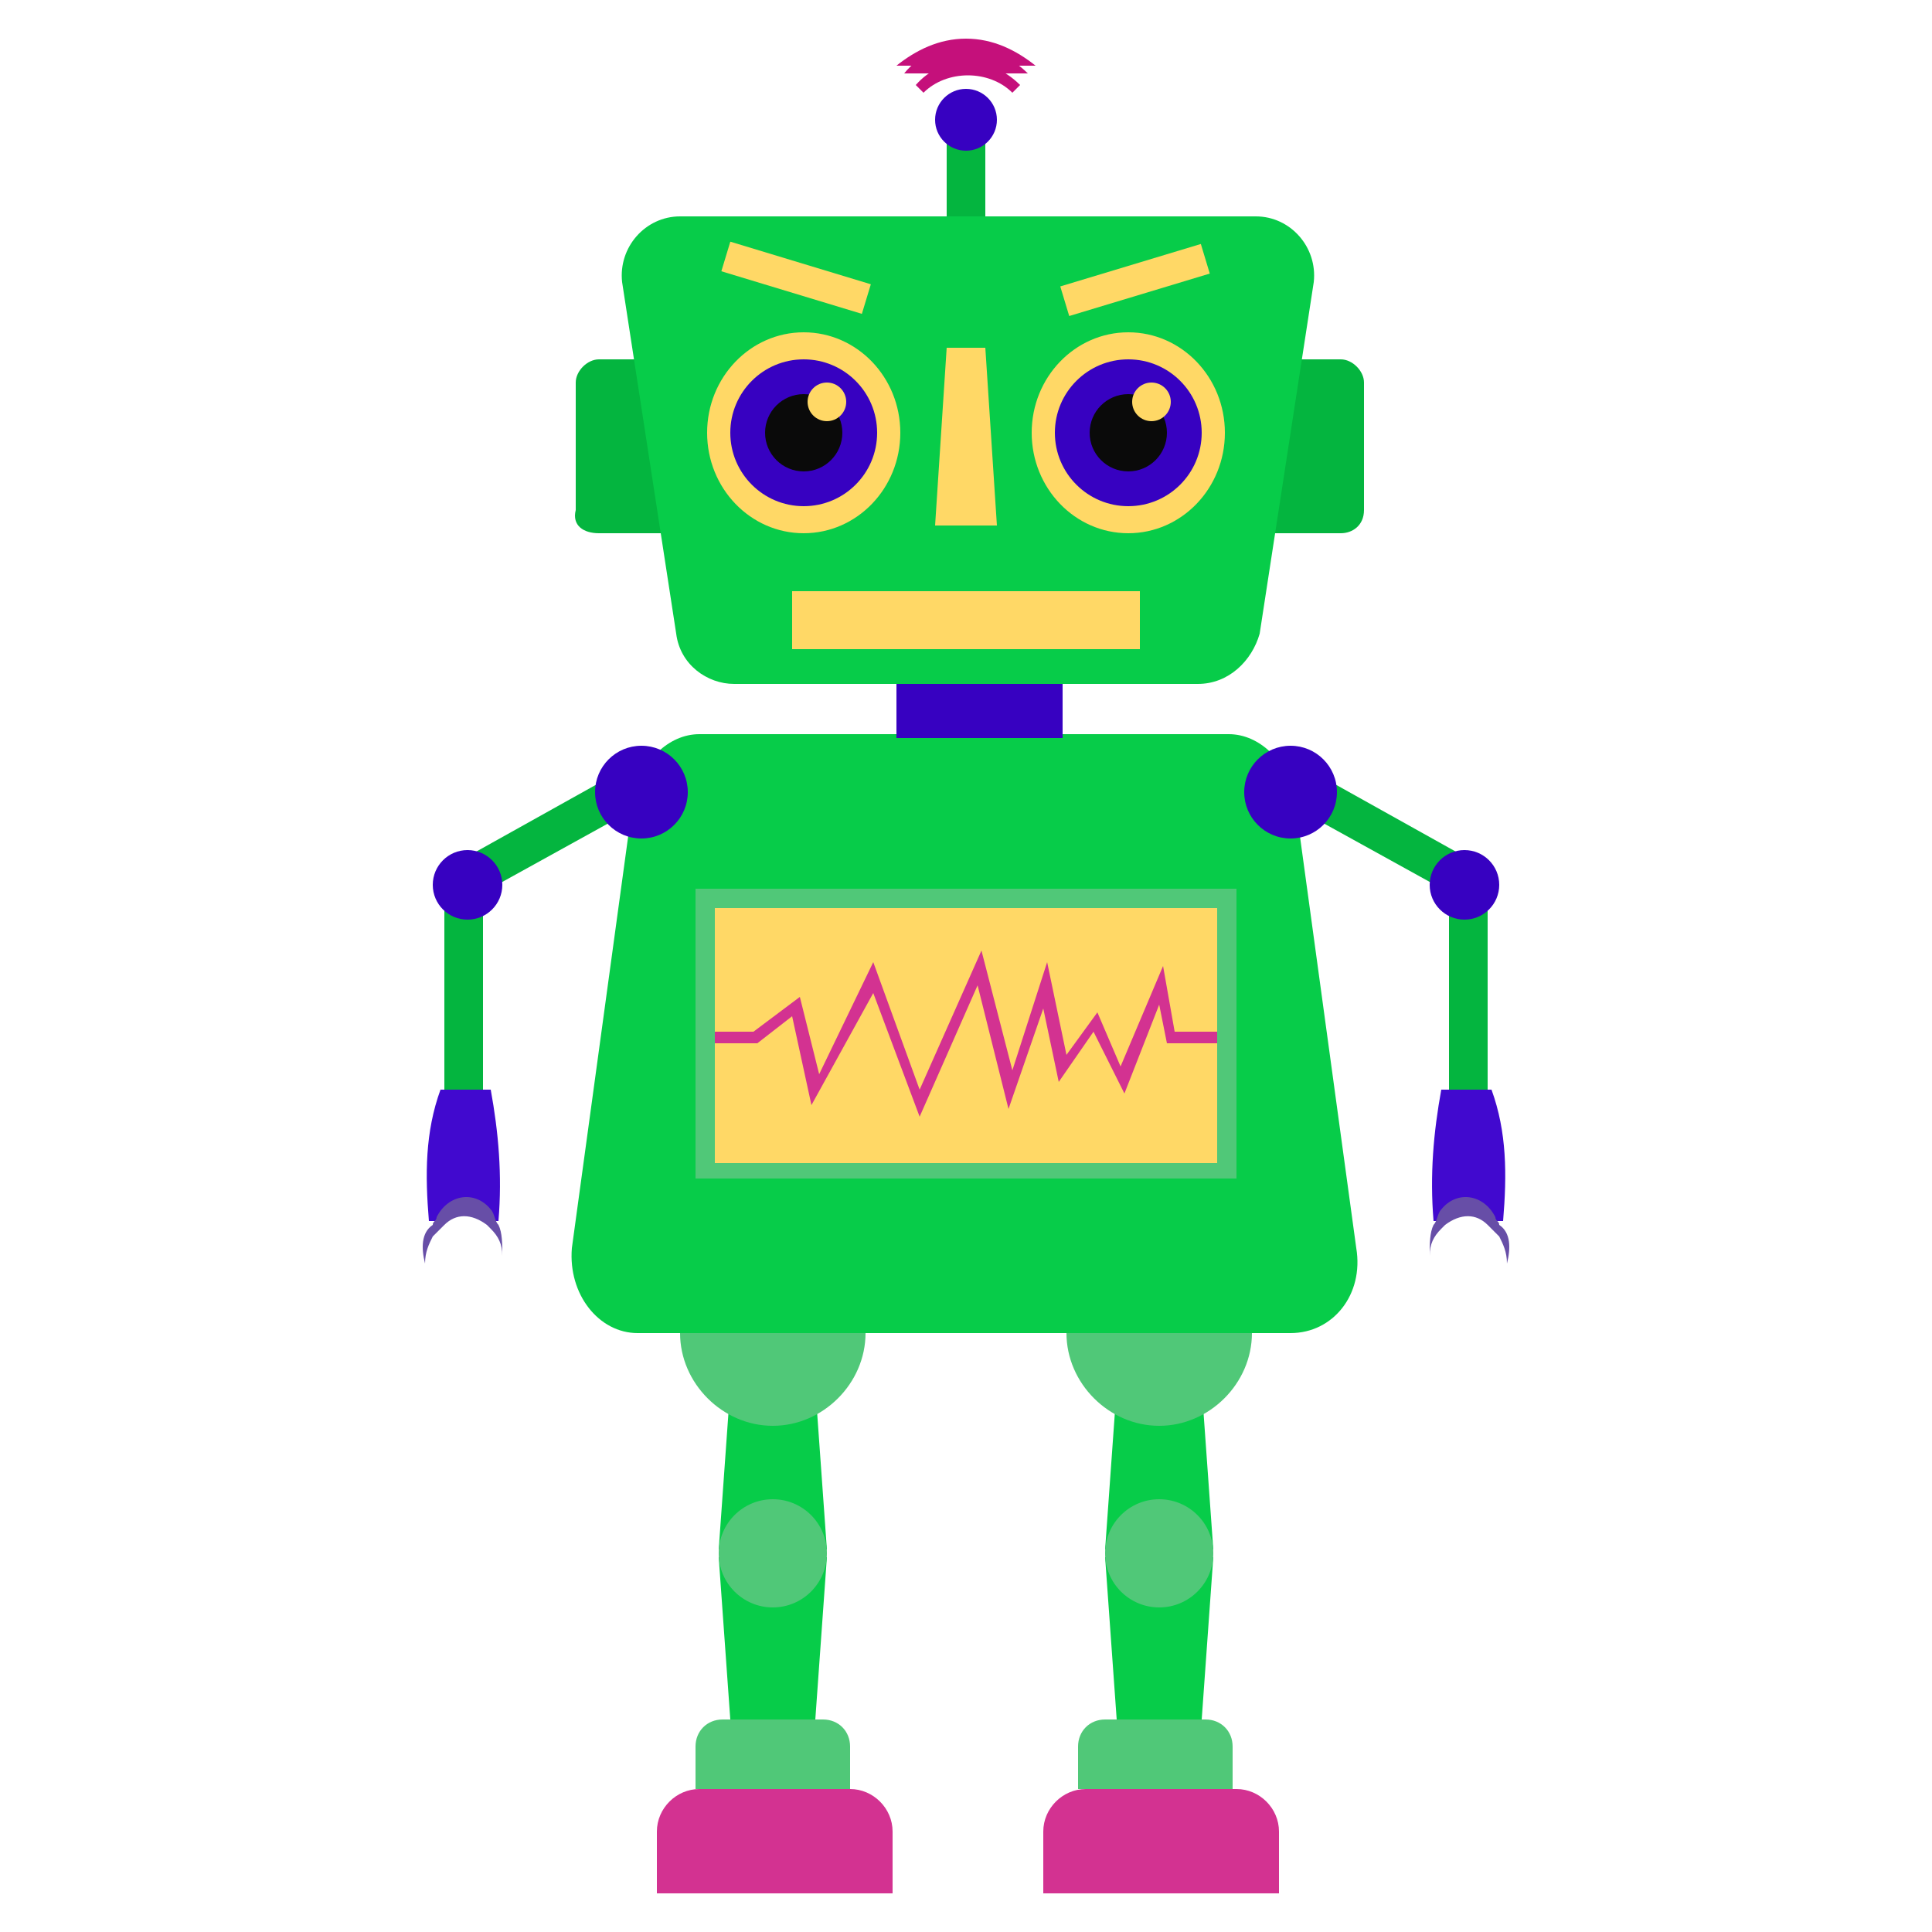 <svg xmlns="http://www.w3.org/2000/svg" enable-background="new 0 0 50 50" viewBox="0 0 50 50" id="Robot"><path fill="#04b53f" d="M34.7 13.8h-3V9.3h3c.3 0 .6.3.6.6v3.3C35.3 13.6 35 13.8 34.7 13.8zM15.5 13.8h3V9.3h-3c-.3 0-.6.3-.6.6v3.3C14.8 13.6 15.1 13.8 15.5 13.8z" class="color8ab504 svgShape"></path><line x1="23.4" x2="23.2" y1="1.9" y2="1.7" fill="#C55410"></line><line x1="26.8" x2="26.6" y1="1.7" y2="1.9" fill="#C55410"></line><path fill="#c5107b" d="M26.4,2.2l-0.2,0.2c-0.6-0.6-1.7-0.6-2.3,0l-0.2-0.2C24.4,1.4,25.6,1.4,26.4,2.2z" class="colorc55410 svgShape"></path><rect width="1" height="3" x="24.5" y="2.7" fill="#04b53f" class="color8ab504 svgShape"></rect><circle cx="25" cy="3.1" r=".8" fill="#3701c1" class="color016dc1 svgShape"></circle><path fill="#07cc49" d="M31 17.7H19c-.7 0-1.4-.5-1.5-1.3l-1.4-9.1c-.1-.9.6-1.7 1.5-1.7h14.9c.9 0 1.6.8 1.5 1.7l-1.4 9.1C32.4 17.1 31.8 17.7 31 17.7zM18.1 19l13.7 0c.8 0 1.5.7 1.7 1.6l1.6 11.7c.2 1.2-.6 2.2-1.7 2.2l-16.9 0c-1 0-1.8-1-1.7-2.2l1.6-11.7C16.6 19.7 17.3 19 18.1 19z" class="color93cc07 svgShape"></path><rect width="4.3" height="1.4" x="23.2" y="17.7" fill="#3701c1" class="color016dc1 svgShape"></rect><ellipse cx="29.2" cy="11.2" fill="#ffd866" rx="2.5" ry="2.6" class="colorffffff svgShape"></ellipse><circle cx="29.2" cy="11.2" r="1.9" fill="#3701c1" class="color016dc1 svgShape"></circle><circle cx="29.2" cy="11.2" r="1" fill="#0a0a0a" class="color343434 svgShape"></circle><circle cx="29.8" cy="10.4" r=".5" fill="#ffd866" class="colorffffff svgShape"></circle><ellipse cx="20.8" cy="11.2" fill="#ffd866" rx="2.5" ry="2.6" class="colorffffff svgShape"></ellipse><circle cx="20.8" cy="11.2" r="1.9" fill="#3701c1" class="color016dc1 svgShape"></circle><circle cx="20.8" cy="11.2" r="1" fill="#0a0a0a" class="color343434 svgShape"></circle><circle cx="21.4" cy="10.4" r=".5" fill="#ffd866" class="colorffffff svgShape"></circle><rect width=".8" height="3.8" x="29" y="5.3" fill="#ffd866" transform="rotate(73.196 29.356 7.206)" class="colorffffff svgShape"></rect><rect width="3.8" height=".8" x="18.7" y="6.8" fill="#ffd866" transform="rotate(16.86 20.64 7.204)" class="colorffffff svgShape"></rect><rect width="14" height="7.5" x="18" y="23" fill="#50c878" class="color7ea505 svgShape"></rect><rect width="13" height="6.6" x="18.5" y="23.5" fill="#ffd866" class="colorffffff svgShape"></rect><polygon fill="#d33291" points="23.8 28.9 22.6 25.7 21 28.6 20.5 26.3 19.6 27 18.5 27 18.5 26.7 19.5 26.7 20.7 25.8 21.2 27.8 22.6 24.9 23.8 28.2 25.4 24.6 26.2 27.7 27.1 24.9 27.6 27.3 28.4 26.2 29 27.6 30.1 25 30.4 26.7 31.5 26.7 31.5 27 30.2 27 30 26 29.1 28.3 28.3 26.7 27.4 28 27 26.1 26.1 28.7 25.3 25.5" class="colore25649 svgShape"></polygon><polygon fill="#07cc49" points="31.4 40.1 28.6 40.1 28.9 35.9 31.1 35.9" class="color93cc07 svgShape"></polygon><polygon fill="#07cc49" points="28.6 40.3 31.4 40.3 31.1 44.5 28.9 44.5" class="color93cc07 svgShape"></polygon><path fill="#50c878" d="M32.4,34.5c0,1.3-1.1,2.4-2.4,2.4c-1.3,0-2.4-1.1-2.4-2.4H32.4z" class="color7ea505 svgShape"></path><circle cx="30" cy="40.2" r="1.4" fill="#50c878" class="color7ea505 svgShape"></circle><path fill="#50c878" d="M32,46.3h-4.1v-1.1c0-0.4,0.3-0.7,0.7-0.7h2.6c0.4,0,0.7,0.3,0.7,0.7V46.3z" class="color7ea505 svgShape"></path><path fill="#d33291" d="M33,49H27v-1.6c0-0.6,0.5-1.1,1.1-1.1h3.9c0.6,0,1.1,0.5,1.1,1.1V49z" class="colore25649 svgShape"></path><polygon fill="#07cc49" points="21.4 40.1 18.6 40.1 18.9 35.9 21.1 35.9" class="color93cc07 svgShape"></polygon><polygon fill="#07cc49" points="18.6 40.3 21.4 40.3 21.1 44.5 18.9 44.5" class="color93cc07 svgShape"></polygon><path fill="#50c878" d="M22.4,34.5c0,1.3-1.1,2.4-2.4,2.4c-1.3,0-2.4-1.1-2.4-2.4H22.4z" class="color7ea505 svgShape"></path><circle cx="20" cy="40.2" r="1.4" fill="#50c878" class="color7ea505 svgShape"></circle><path fill="#50c878" d="M22.1,46.3H18v-1.1c0-0.4,0.3-0.7,0.7-0.7h2.6c0.4,0,0.7,0.3,0.7,0.7V46.3z" class="color7ea505 svgShape"></path><path fill="#d33291" d="M23,49H17v-1.6c0-0.6,0.5-1.1,1.1-1.1H22c0.6,0,1.1,0.5,1.1,1.1V49z" class="colore25649 svgShape"></path><polygon fill="#04b53f" points="38.5 30.7 37.5 30.7 37.5 23.1 33.7 21 34.2 20.1 38.5 22.5" class="color8ab504 svgShape"></polygon><circle cx="37.9" cy="22.9" r=".9" fill="#3701c1" class="color016dc1 svgShape"></circle><path fill="#4109cf" d="M38.9,31.6L38.9,31.6C38.9,31.6,38.9,31.6,38.9,31.6l-0.4,0c-0.3-0.3-0.7-0.3-1.1,0l-0.3,0c0,0,0,0,0,0
					c-0.1-1.2,0-2.3,0.2-3.4l1.3,0C39,29.3,39,30.4,38.9,31.6z" class="color097ccf svgShape"></path><path fill="#674ea7" d="M39,32.7c0-0.3-0.1-0.5-0.2-0.7c-0.1-0.1-0.2-0.2-0.3-0.3c-0.3-0.3-0.7-0.3-1.1,0c0,0-0.1,0.1-0.1,0.1
					c-0.2,0.2-0.3,0.4-0.3,0.7c0-0.3,0-0.6,0.1-0.8c0.1-0.1,0.1-0.3,0.2-0.4c0.4-0.5,1.1-0.4,1.4,0.2c0,0.1,0.1,0.1,0.1,0.2l0,0
					C39.1,31.9,39.1,32.3,39,32.7z" class="color29485c svgShape"></path><circle cx="33.4" cy="20.5" r="1.2" fill="#3701c1" class="color016dc1 svgShape"></circle><polygon fill="#04b53f" points="11.5 30.7 11.5 22.5 15.8 20.1 16.3 21 12.5 23.1 12.5 30.7" class="color8ab504 svgShape"></polygon><circle cx="12.1" cy="22.9" r=".9" fill="#3701c1" class="color016dc1 svgShape"></circle><path fill="#4109cf" d="M11.1,31.6L11.1,31.6C11.1,31.6,11.1,31.6,11.1,31.6l0.4,0c0.3-0.3,0.7-0.3,1.1,0l0.3,0c0,0,0,0,0,0
					c0.1-1.2,0-2.3-0.2-3.4l-1.3,0C11,29.3,11,30.4,11.1,31.6z" class="color097ccf svgShape"></path><path fill="#674ea7" d="M11,32.7c0-0.3,0.1-0.5,0.2-0.7c0.1-0.1,0.2-0.2,0.3-0.3c0.3-0.3,0.7-0.3,1.1,0c0,0,0.1,0.1,0.1,0.1
					c0.2,0.2,0.3,0.4,0.3,0.7c0-0.3,0-0.6-0.1-0.8c-0.1-0.1-0.1-0.3-0.2-0.4c-0.4-0.5-1.1-0.4-1.4,0.2c0,0.1-0.1,0.1-0.1,0.2l0,0
					C10.9,31.9,10.9,32.3,11,32.7z" class="color29485c svgShape"></path><circle cx="16.6" cy="20.5" r="1.2" fill="#3701c1" class="color016dc1 svgShape"></circle><rect width="9" height="1.5" x="20.5" y="15.3" fill="#ffd866" class="colorffffff svgShape"></rect><polygon fill="#ffd866" points="24.2 13.6 24.5 9 25.5 9 25.8 13.6" class="colorffffff svgShape"></polygon><path fill="#c5107b" d="M23.2,1.7C23.7,1.3,24.3,1,25,1c0.7,0,1.3,0.3,1.8,0.7" class="colorc55410 svgShape"></path><path fill="#c5107b" d="M26.6,1.9c-0.4-0.4-1-0.7-1.6-0.7c-0.6,0-1.2,0.2-1.6,0.7" class="colorc55410 svgShape"></path></svg>